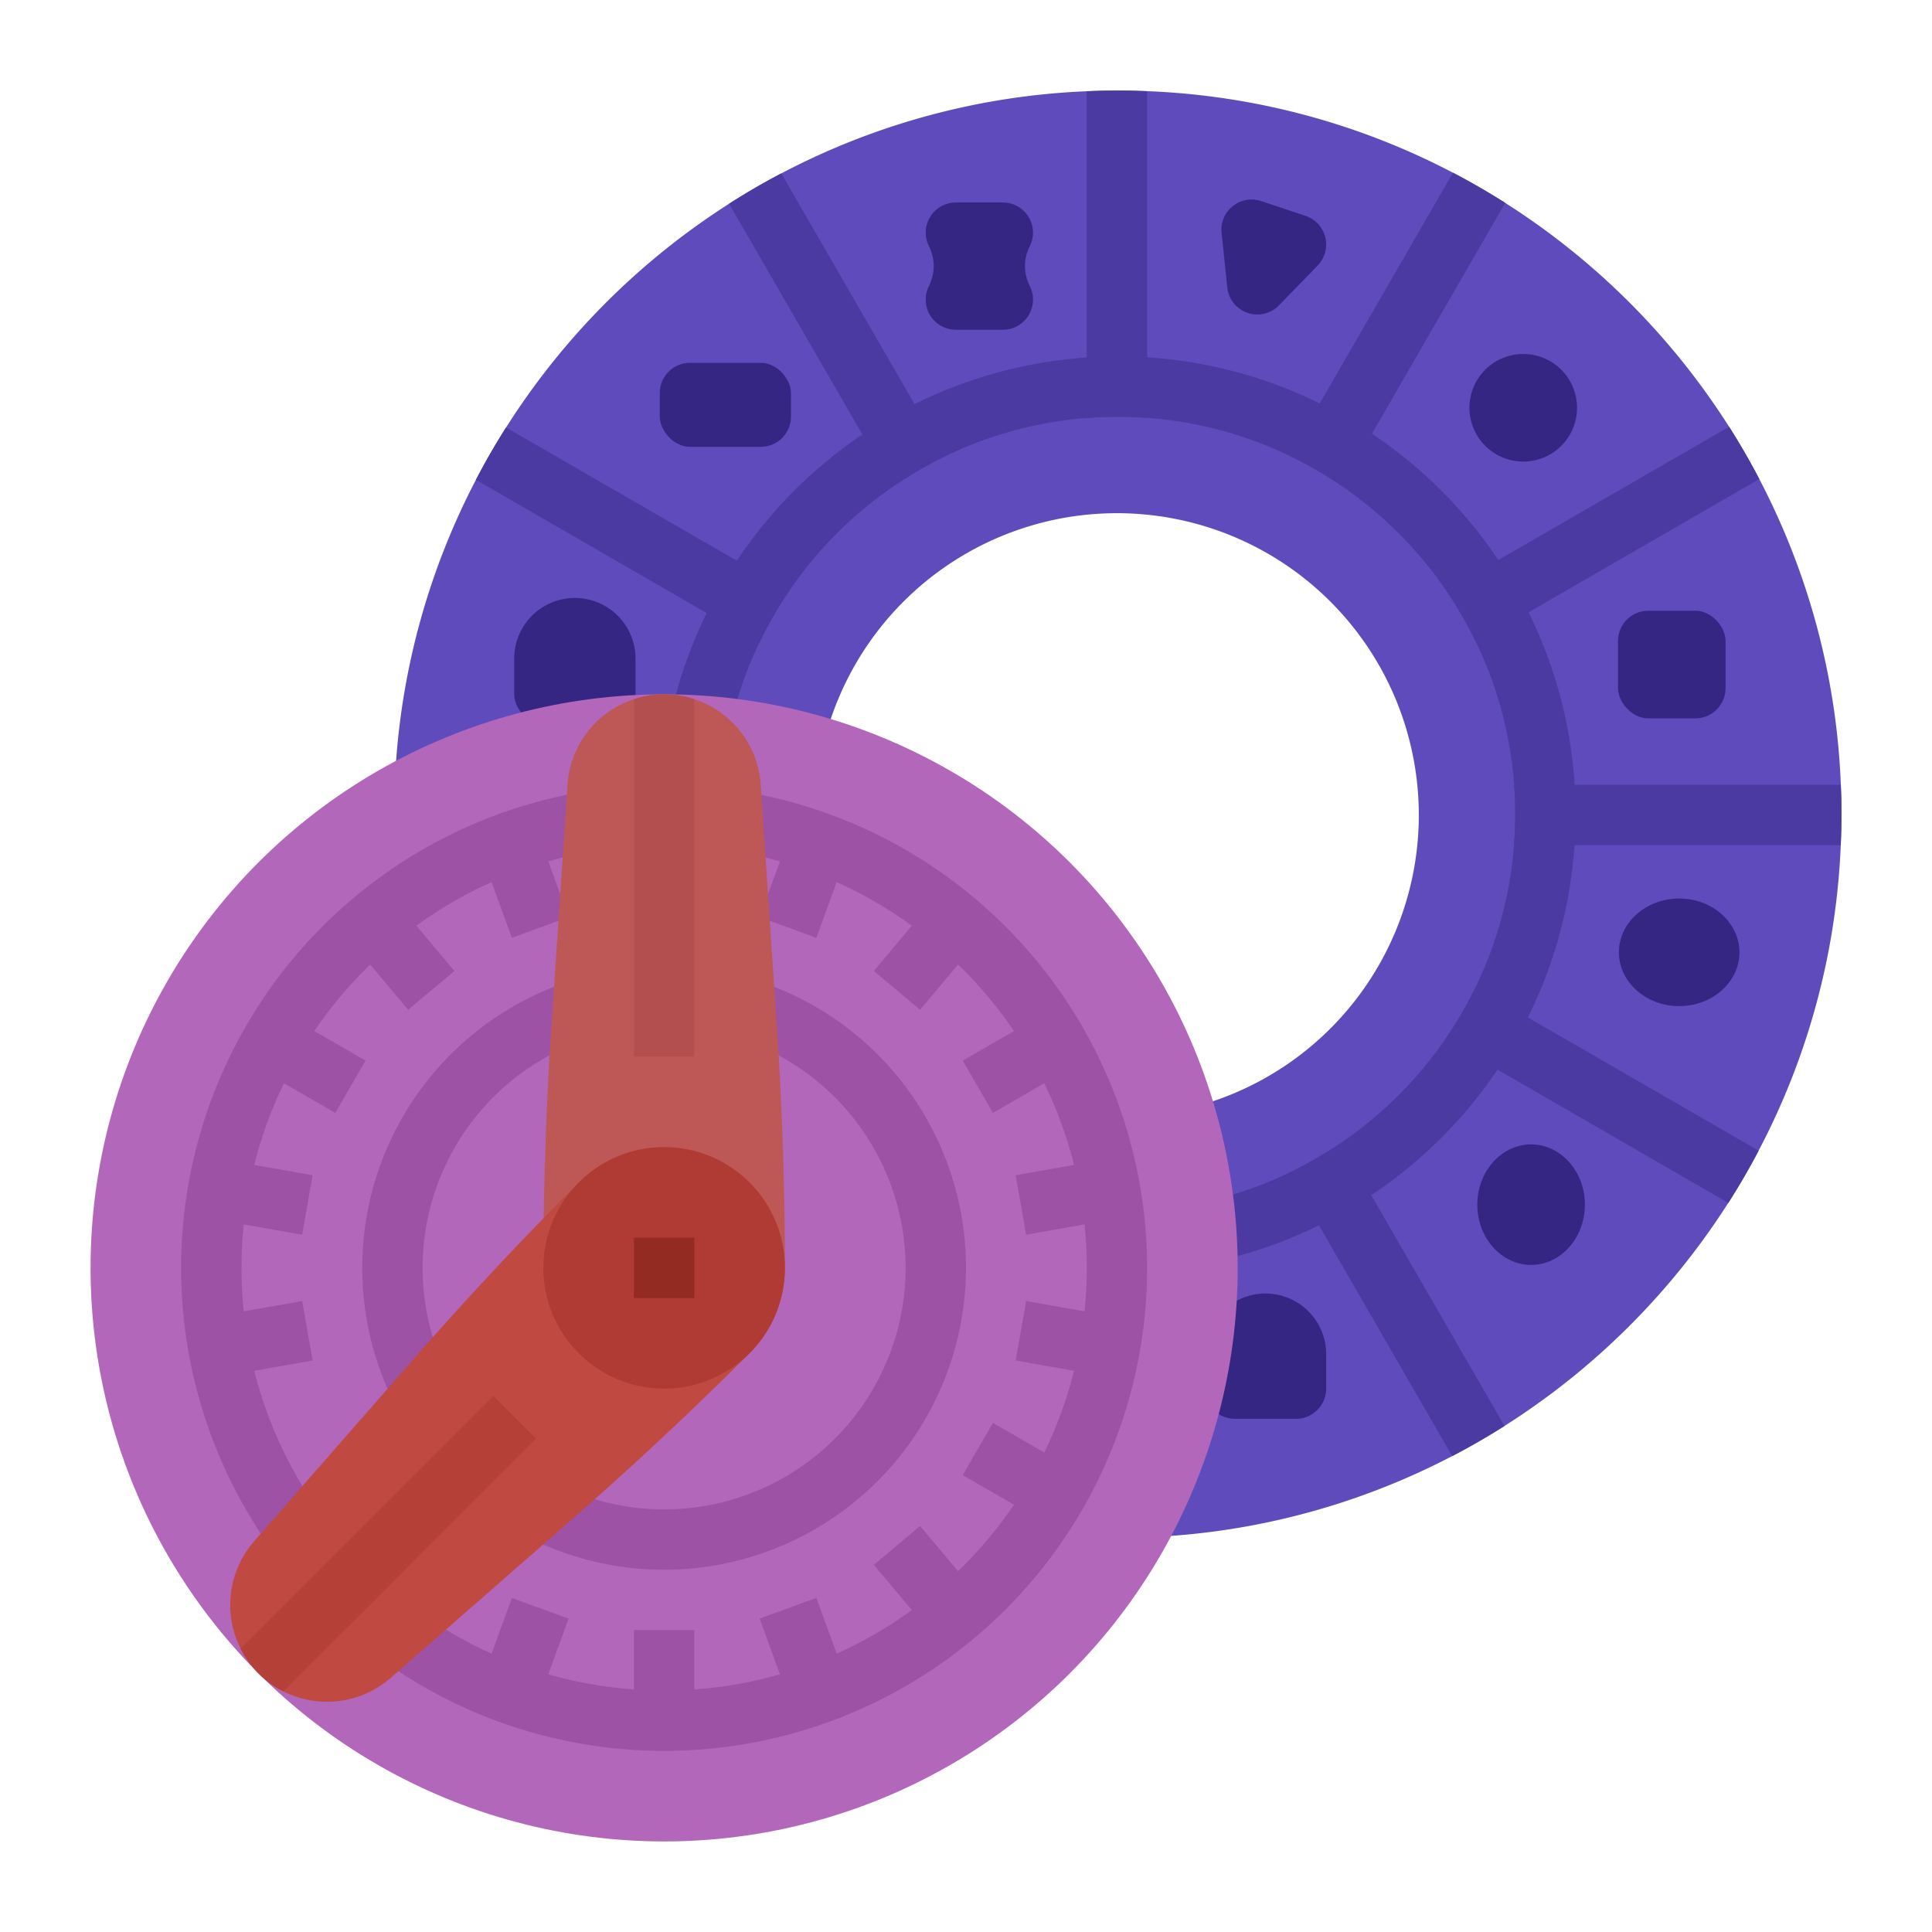 <svg xmlns="http://www.w3.org/2000/svg" viewBox="0 0 512 512"><title>calendrical-calculation-horoscope-astrology</title><g id="Flat"><path d="M487.84,208a190.619,190.619,0,0,0-21.61-81.05q-3.72-7.11-8-13.85A192.822,192.822,0,0,0,398.9,53.77q-6.735-4.275-13.85-8A190.619,190.619,0,0,0,304,24.16Q300.13,24,296.23,24q-4.14,0-8.23.18a190.526,190.526,0,0,0-80.94,21.77q-7.11,3.735-13.84,8.04a192.777,192.777,0,0,0-59.11,59.3q-4.275,6.75-7.99,13.87A190.539,190.539,0,0,0,104.62,208q-.165,3.87-.16,7.77,0,4.14.18,8.23a190.494,190.494,0,0,0,21.67,80.73v.01q3.72,7.11,8.01,13.84v.01a192.8,192.8,0,0,0,59.09,59.09h.01q6.735,4.29,13.84,8.01h.01A190.494,190.494,0,0,0,288,407.36q4.1.18,8.23.18,3.9,0,7.77-.16a190.539,190.539,0,0,0,80.84-21.5q7.125-3.7,13.87-7.99a192.777,192.777,0,0,0,59.3-59.11q4.305-6.735,8.04-13.84A190.526,190.526,0,0,0,487.82,224q.18-4.095.18-8.23Q488,211.87,487.84,208ZM216,216a80,80,0,1,1,80,80A80,80,0,0,1,216,216Z" style="fill:#5f4bbc"/><path d="M325.242,76.176a8,8,0,0,0,13.695,4.745l10.25-10.551a8,8,0,0,0-3.209-13.163l-11.757-3.919a8,8,0,0,0-10.487,8.418Z" style="fill:#362684"/><path d="M403.673,122.324a14.257,14.257,0,1,0-14.256-14.257A14.274,14.274,0,0,0,403.673,122.324Z" style="fill:#362684"/><rect x="428.785" y="161.856" width="28.514" height="28.514" rx="8" ry="8" style="fill:#362684"/><path d="M445,238.116c-8.808,0-15.974,6.4-15.974,14.257S436.189,266.63,445,266.63s15.974-6.4,15.974-14.257S453.805,238.116,445,238.116Z" style="fill:#362684"/><path d="M405.759,303.273c-7.861,0-14.257,7.166-14.257,15.974s6.4,15.974,14.257,15.974,14.258-7.166,14.258-15.974S413.621,303.273,405.759,303.273Z" style="fill:#362684"/><path d="M335.366,342.792a16.1,16.1,0,0,0-16.082,16.083V368a8,8,0,0,0,8,8h16.165a8,8,0,0,0,8-8v-9.125A16.1,16.1,0,0,0,335.366,342.792Z" style="fill:#362684"/><path d="M274.668,354.444A14,14,0,1,0,246.9,356.87h-1.872v16h31.286v-16h-1.871A13.959,13.959,0,0,0,274.668,354.444Z" style="fill:#362684"/><path d="M191.711,302.122A16.1,16.1,0,0,0,175.629,318.2v9.125a8,8,0,0,0,8,8h16.164a8,8,0,0,0,8-8V318.2A16.1,16.1,0,0,0,191.711,302.122Z" style="fill:#362684"/><path d="M144.261,191.674h16.164a8,8,0,0,0,8-8v-9.125a16.082,16.082,0,0,0-32.164,0v9.125A8,8,0,0,0,144.261,191.674Z" style="fill:#362684"/><path d="M161.468,230.686H148.954v11.5l-11.4,15.478,12.884,9.487L162.188,251.2h7.28V238.686A8,8,0,0,0,161.468,230.686Z" style="fill:#362684"/><rect x="174.847" y="96.156" width="34.771" height="22.257" rx="8" ry="8" style="fill:#362684"/><path d="M246.281,75.579l-.145.3a8,8,0,0,0,7.188,11.511h12.43A8,8,0,0,0,273,75.987l-.267-.568a11.49,11.49,0,0,1,.083-9.981l.129-.265a8,8,0,0,0-7.187-11.514h-12.43a8,8,0,0,0-7.13,11.627A11.6,11.6,0,0,1,246.281,75.579Z" style="fill:#362684"/><path d="M191.23,224H104.64q-.18-4.095-.18-8.23,0-3.9.16-7.77H191.2q-.285,3.855-.29,7.77Q190.91,219.925,191.23,224Z" style="fill:#4c3aa3"/><path d="M488,215.77q0,4.14-.18,8.23H401.23q.315-4.08.32-8.23,0-3.915-.29-7.77h86.58Q488.005,211.87,488,215.77Z" style="fill:#4c3aa3"/><path d="M209.36,275.26l-13.89,8.02-61.15,35.3q-4.29-6.735-8.01-13.84v-.01l61.13-35.29v-.01l13.89-8.01A105.644,105.644,0,0,0,209.36,275.26Z" style="fill:#4c3aa3"/><path d="M466.23,126.95l-61.14,35.31-13.88,8.01a105.7,105.7,0,0,0-8.02-13.85l13.88-8.01,61.16-35.31Q462.505,119.835,466.23,126.95Z" style="fill:#4c3aa3"/><path d="M250.58,310.67l-8.01,13.89h-.01l-35.29,61.13h-.01q-7.11-3.72-13.84-8.01l35.3-61.15,8.02-13.89A105.644,105.644,0,0,0,250.58,310.67Z" style="fill:#4c3aa3"/><path d="M398.9,53.77l-35.31,61.16-8.01,13.88a105.7,105.7,0,0,0-13.85-8.02l8.01-13.88,35.31-61.14Q392.16,49.49,398.9,53.77Z" style="fill:#4c3aa3"/><path d="M304,320.8v86.58q-3.87.165-7.77.16-4.14,0-8.23-.18V320.77q4.08.315,8.23.32Q300.145,321.09,304,320.8Z" style="fill:#4c3aa3"/><path d="M304,24.16v86.58q-3.855-.285-7.77-.29-4.155,0-8.23.32V24.18q4.1-.18,8.23-.18Q300.13,24,304,24.16Z" style="fill:#4c3aa3"/><path d="M398.71,377.89q-6.75,4.275-13.87,7.99l-35.3-61.15-8.02-13.89a104.559,104.559,0,0,0,13.87-7.98l8.01,13.88Z" style="fill:#4c3aa3"/><path d="M250.37,120.97a104.555,104.555,0,0,0-13.82,8.07l-8.02-13.9L193.22,53.99q6.735-4.305,13.84-8.04l35.3,61.14Z" style="fill:#4c3aa3"/><path d="M466.05,304.94q-3.735,7.11-8.04,13.84l-61.15-35.31-13.9-8.02a104.555,104.555,0,0,0,8.07-13.82l13.88,8.01Z" style="fill:#4c3aa3"/><path d="M209.14,156.61a104.559,104.559,0,0,0-7.98,13.87l-13.89-8.02-61.15-35.3q3.7-7.125,7.99-13.87l61.15,35.31Z" style="fill:#4c3aa3"/><path d="M417.3,208a120.573,120.573,0,0,0-20.23-59.59,121.8,121.8,0,0,0-33.48-33.48A120.573,120.573,0,0,0,304,94.7q-3.855-.255-7.77-.25-4.155,0-8.23.28a121.077,121.077,0,0,0-59.47,20.41,122.068,122.068,0,0,0-33.27,33.46,120.586,120.586,0,0,0-20.1,59.4q-.255,3.855-.25,7.77,0,4.155.28,8.23a120.267,120.267,0,0,0,12.25,45.43v.01a119.544,119.544,0,0,0,8.03,13.84,122.342,122.342,0,0,0,33.25,33.25,119.544,119.544,0,0,0,13.84,8.03h.01A120.267,120.267,0,0,0,288,336.81q4.08.285,8.23.28,3.915,0,7.77-.25a120.586,120.586,0,0,0,59.4-20.1,122.068,122.068,0,0,0,33.46-33.27A121.077,121.077,0,0,0,417.27,224q.285-4.08.28-8.23Q417.55,211.855,417.3,208Zm-26.27,53.63a104.555,104.555,0,0,1-8.07,13.82,105.985,105.985,0,0,1-27.57,27.41A104.833,104.833,0,0,1,304,320.8q-3.855.285-7.77.29-4.155,0-8.23-.32a104.341,104.341,0,0,1-37.42-10.1,105.823,105.823,0,0,1-49.25-49.25A104.341,104.341,0,0,1,191.23,224q-.315-4.08-.32-8.23,0-3.915.29-7.77a104.833,104.833,0,0,1,17.94-51.39,105.985,105.985,0,0,1,27.41-27.57A104.684,104.684,0,0,1,288,110.77q4.08-.315,8.23-.32,3.915,0,7.77.29a104.577,104.577,0,0,1,37.73,10.05,106.116,106.116,0,0,1,49.48,49.48A104.577,104.577,0,0,1,401.26,208q.285,3.855.29,7.77,0,4.155-.32,8.23A104.566,104.566,0,0,1,391.03,261.63Z" style="fill:#4c3aa3"/><circle cx="176" cy="336" r="152" style="fill:#b267ba"/><path d="M176,416a80,80,0,1,1,80-80A80.091,80.091,0,0,1,176,416Zm0-144a64,64,0,1,0,64,64A64.072,64.072,0,0,0,176,272Z" style="fill:#9d52a5"/><path d="M176,208A128,128,0,1,0,304,336,128.144,128.144,0,0,0,176,208Zm77.9,208.39L243.836,404.4l-12.257,10.284,10.07,12a112.11,112.11,0,0,1-19.925,11.55l-5.372-14.76-15.036,5.473,5.379,14.777A111.4,111.4,0,0,1,184,447.711V432H168v15.711a111.4,111.4,0,0,1-22.695-3.987l5.379-14.777-15.036-5.473-5.372,14.76a112.481,112.481,0,0,1-62.91-74.955l15.482-2.73-2.779-15.757-15.48,2.729a112.971,112.971,0,0,1,0-23.042l15.48,2.729,2.779-15.757-15.482-2.73a111.146,111.146,0,0,1,7.9-21.643l13.6,7.85,8-13.856-13.575-7.838A112.848,112.848,0,0,1,98.1,255.61L108.164,267.6l12.257-10.284-10.07-12a112.11,112.11,0,0,1,19.925-11.55l5.372,14.76,15.036-5.473-5.379-14.777A111.4,111.4,0,0,1,168,224.289V240h16V224.289a111.4,111.4,0,0,1,22.695,3.987l-5.379,14.777,15.036,5.473,5.372-14.76a112.11,112.11,0,0,1,19.925,11.55l-10.07,12L243.836,267.6,253.9,255.61a112.848,112.848,0,0,1,14.816,17.624l-13.575,7.838,8,13.856,13.6-7.85a111.146,111.146,0,0,1,7.9,21.643l-15.482,2.73,2.779,15.757,15.48-2.729a112.971,112.971,0,0,1,0,23.042l-15.48-2.729-2.779,15.757,15.482,2.73a111.146,111.146,0,0,1-7.9,21.643l-13.6-7.85-8,13.856,13.575,7.838A112.848,112.848,0,0,1,253.9,416.39Z" style="fill:#9d52a5"/><path d="M208,336a32,32,0,0,1-64,0q0-32,2.13-63.93l4.27-64.12A25.614,25.614,0,0,1,168,185.29a25.7,25.7,0,0,1,25.53,5.63,25.58,25.58,0,0,1,8.07,17.03l4.27,64.12Q208,303.99,208,336Z" style="fill:#bd5857"/><path d="M184,185.29V280H168V185.29a25.451,25.451,0,0,1,16,0Z" style="fill:#b34f4f"/><path d="M198.63,358.63q-22.62,22.62-46.71,43.7l-48.37,42.32a25.655,25.655,0,0,1-36.2-36.2l42.32-48.37q21.075-24.075,43.7-46.71a32,32,0,0,1,45.26,45.26Z" style="fill:#c04a42"/><path d="M142.06,381.25,75.09,448.23a25.536,25.536,0,0,1-11.32-11.32l66.98-66.97Z" style="fill:#b44037"/><circle cx="176" cy="336" r="32" style="fill:#af3b34"/><rect x="168" y="328" width="16" height="16" style="fill:#932b22"/></g></svg>